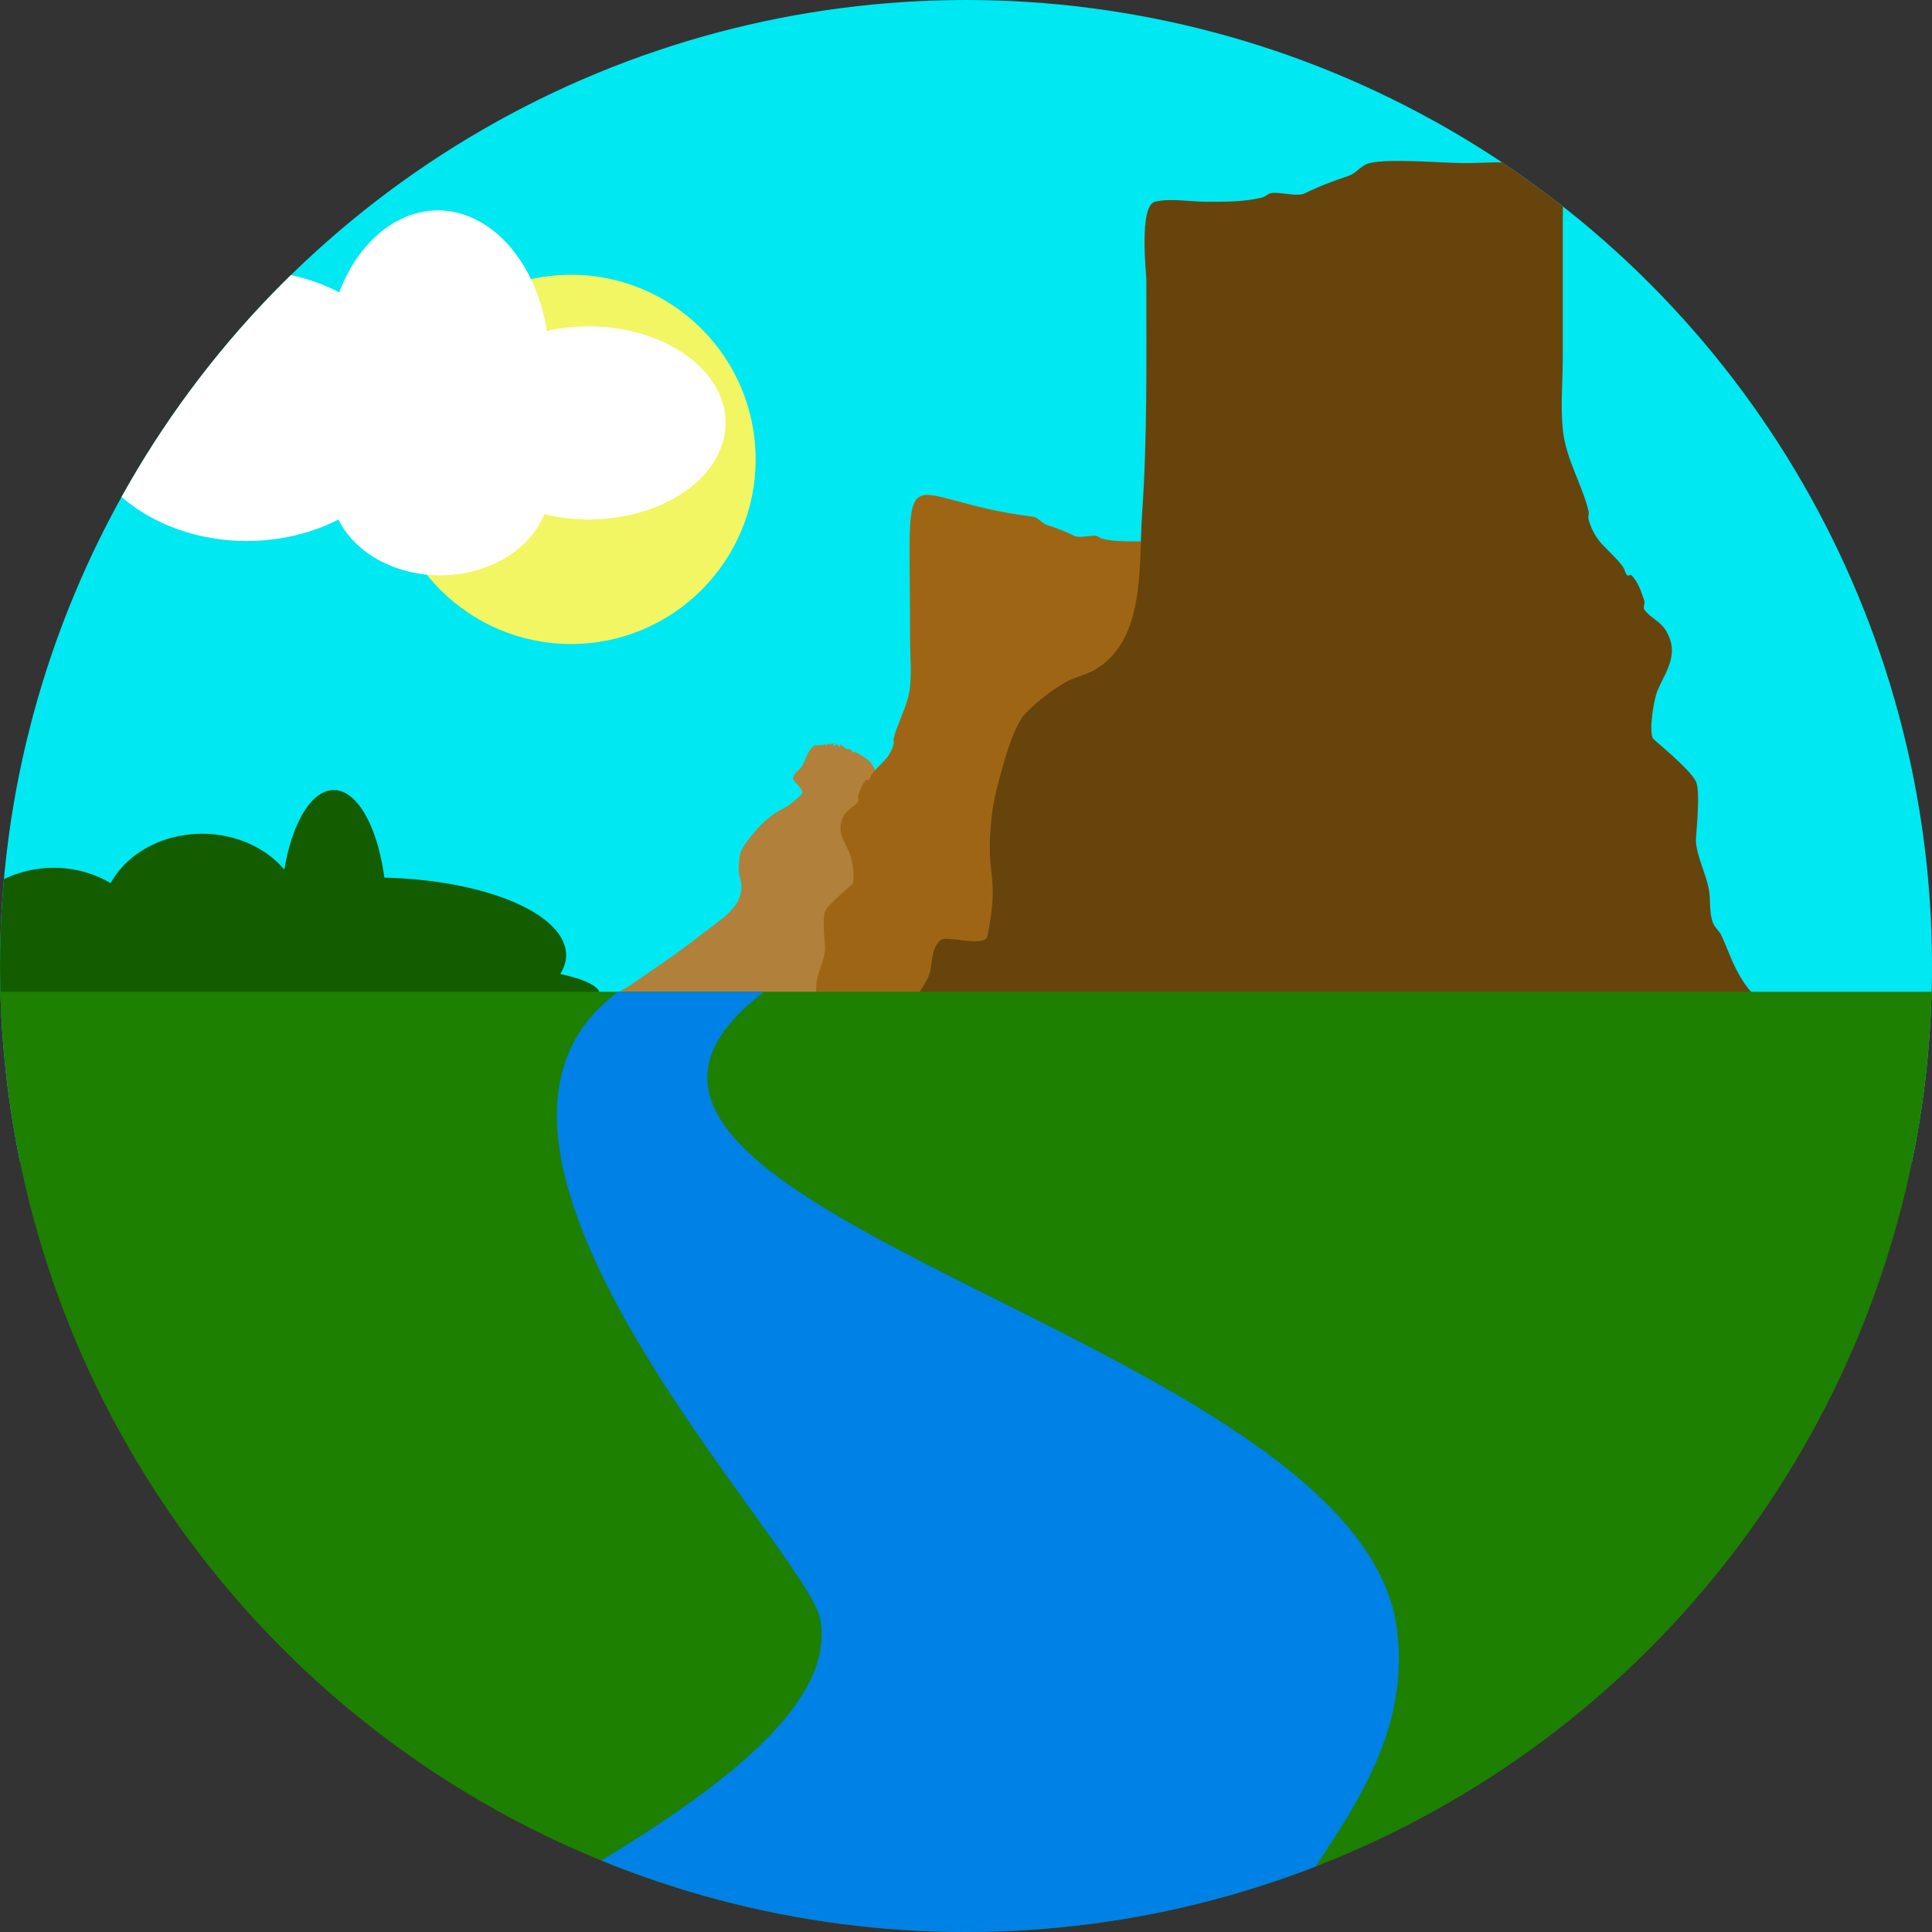 <?xml version="1.0" encoding="UTF-8" standalone="no"?>
<!-- Created with Inkscape (http://www.inkscape.org/) -->

<svg
   width="155.226mm"
   height="155.226mm"
   viewBox="0 0 155.226 155.226"
   version="1.1"
   id="svg1"
   inkscape:version="1.3 (0e150ed6c4, 2023-07-21)"
   sodipodi:docname="icon.svg"
   inkscape:export-filename="icon.png"
   inkscape:export-xdpi="100"
   inkscape:export-ydpi="100"
   xmlns:inkscape="http://www.inkscape.org/namespaces/inkscape"
   xmlns:sodipodi="http://sodipodi.sourceforge.net/DTD/sodipodi-0.dtd"
   xmlns="http://www.w3.org/2000/svg"
   xmlns:svg="http://www.w3.org/2000/svg">
  <rect x="0" y="0" width="155.226" height="155.226" fill="#333333" stroke="none"/>
  <sodipodi:namedview
     id="namedview1"
     pagecolor="#ffffff"
     bordercolor="#000000"
     borderopacity="0.25"
     inkscape:showpageshadow="2"
     inkscape:pageopacity="0.0"
     inkscape:pagecheckerboard="0"
     inkscape:deskcolor="#d1d1d1"
     inkscape:document-units="mm"
     inkscape:zoom="0.76702441"
     inkscape:cx="281.60773"
     inkscape:cy="287.47455"
     inkscape:window-width="1858"
     inkscape:window-height="1057"
     inkscape:window-x="54"
     inkscape:window-y="-8"
     inkscape:window-maximized="1"
     inkscape:current-layer="layer1" />
  <defs
     id="defs1">
    <clipPath
       clipPathUnits="userSpaceOnUse"
       id="clipPath19">
      <circle
         style="fill:#32f100;fill-opacity:0.176;stroke-width:0.896"
         id="circle19"
         cx="107.969"
         cy="103.484"
         r="77.613" />
    </clipPath>
    <clipPath
       clipPathUnits="userSpaceOnUse"
       id="clipPath20">
      <circle
         style="fill:#32f100;fill-opacity:0.176;stroke-width:0.896"
         id="circle20"
         cx="107.969"
         cy="103.484"
         r="77.613" />
    </clipPath>
    <clipPath
       clipPathUnits="userSpaceOnUse"
       id="clipPath21">
      <circle
         style="fill:#32f100;fill-opacity:0.176;stroke-width:0.896"
         id="circle21"
         cx="107.969"
         cy="103.484"
         r="77.613" />
    </clipPath>
    <clipPath
       clipPathUnits="userSpaceOnUse"
       id="clipPath22">
      <circle
         style="fill:#32f100;fill-opacity:0.176;stroke-width:0.896"
         id="circle22"
         cx="107.969"
         cy="103.484"
         r="77.613" />
    </clipPath>
    <clipPath
       clipPathUnits="userSpaceOnUse"
       id="clipPath23">
      <circle
         style="fill:#32f100;fill-opacity:0.176;stroke-width:0.896"
         id="circle23"
         cx="107.969"
         cy="103.484"
         r="77.613" />
    </clipPath>
    <clipPath
       clipPathUnits="userSpaceOnUse"
       id="clipPath24">
      <circle
         style="fill:#32f100;fill-opacity:0.176;stroke-width:0.896"
         id="circle24"
         cx="107.969"
         cy="103.484"
         r="77.613" />
    </clipPath>
    <clipPath
       clipPathUnits="userSpaceOnUse"
       id="clipPath25">
      <circle
         style="fill:#32f100;fill-opacity:0.176;stroke-width:0.896"
         id="circle25"
         cx="107.969"
         cy="103.484"
         r="77.613" />
    </clipPath>
    <clipPath
       clipPathUnits="userSpaceOnUse"
       id="clipPath26">
      <circle
         style="fill:#32f100;fill-opacity:0.176;stroke-width:0.896"
         id="circle26"
         cx="107.969"
         cy="103.484"
         r="77.613" />
    </clipPath>
    <clipPath
       clipPathUnits="userSpaceOnUse"
       id="clipPath27">
      <circle
         style="fill:#32f100;fill-opacity:0.176;stroke-width:0.896"
         id="circle27"
         cx="107.969"
         cy="103.484"
         r="77.613" />
    </clipPath>
  </defs>
  <g
     inkscape:label="Warstwa 1"
     inkscape:groupmode="layer"
     id="layer1"
     transform="translate(-30.355,-25.871)">
    <rect
       style="fill:#00e8f1;fill-opacity:1;stroke-width:0.647"
       id="rect2-6"
       width="211.453"
       height="105.554"
       x="4.012"
       y="13.735"
       clip-path="url(#clipPath27)" />
    <circle
       style="fill:#f2f662;fill-opacity:1;stroke-width:0.5"
       id="path7"
       cx="76.233"
       cy="62.78"
       r="14.833"
       clip-path="url(#clipPath26)" />
    <path
       style="fill:#b1803a;fill-opacity:1;stroke-width:0.191"
       d="m 95.787,85.765 c -0.567,0.403 -0.658,1.07 -0.962,1.619 -0.23,0.417 -0.662,0.509 -0.752,0.996 -0.045,0.242 0.98,0.991 0.711,1.267 -1.41,1.451 -1.448,0.887 -2.961,2.195 -0.443,0.383 -0.813,0.843 -1.186,1.294 -0.178,0.216 -0.739,0.926 -0.82,1.362 -0.091,0.492 -0.125,0.999 -0.088,1.497 0.025,0.333 0.172,0.649 0.197,0.982 0.135,1.808 -1.875,2.917 -3.083,3.876 -1.894,1.504 -3.896,2.838 -5.888,4.208 -0.111,0.076 -1.981,1.079 -1.802,1.558 0.17,0.454 0.619,0.901 0.894,1.301 0.325,0.473 0.661,0.949 0.861,1.484 0.034,0.092 0.002,0.201 0.041,0.291 0.109,0.255 0.557,0.588 0.596,0.867 0.063,0.449 0.176,0.912 0.312,1.382 0.079,0.274 -0.052,0.499 0.048,0.766 3.119,5.979 0.295,6.981 8.232,1.524 0.6,-0.413 1.205,-0.916 1.843,-1.267 0.793,-0.436 1.687,-0.46 2.507,-0.766 0.082,-0.031 0.134,-0.121 0.217,-0.149 0.74,-0.249 1.083,0.018 1.789,0.047 0.098,0.004 0.195,-0.059 0.291,-0.041 0.043,0.008 0.031,0.1 0.074,0.108 0.289,0.054 0.591,-0.041 0.874,-0.122 0.084,-0.024 0.129,-0.153 0.217,-0.149 0.422,0.017 0.626,0.296 1.206,0.129 0.603,-0.174 0.783,-0.778 1.077,-1.22 0.152,-0.227 0.827,-0.888 1.118,-0.928 0.054,-0.007 1.388,0.4 1.829,0.339 0.346,-0.048 1.415,-0.985 1.518,-1.043 0.43,-0.246 0.966,-0.302 1.416,-0.495 0.322,-0.138 0.6,-0.41 0.942,-0.488 0.154,-0.035 0.319,0.022 0.474,-0.007 0.629,-0.117 1.105,-0.27 1.748,-0.244 0.293,0.012 0.577,0.117 0.806,0.244 0.038,0.021 0.031,0.1 0.074,0.108 0.122,0.023 0.312,-0.321 0.434,-0.298 0.043,0.008 0.031,0.114 0.074,0.108 0.087,-0.012 0.133,-0.125 0.217,-0.149 0.258,-0.074 1.026,-0.033 1.199,-0.346 0.137,-0.248 -0.308,-1.297 -0.386,-1.491 -0.296,-0.733 -0.409,-1.479 -0.725,-2.216 -0.447,-1.044 -0.338,-0.541 -0.678,-1.45 -0.809,-2.167 -2.26,-3.981 -3.225,-6.084 -0.442,-0.963 -0.734,-2.042 -1.247,-2.974 -0.467,-0.849 -1.172,-1.858 -1.789,-2.602 -0.634,-0.763 -1.285,-1.248 -2.141,-1.721 -0.103,-0.057 -0.121,-0.268 -0.224,-0.325 -0.038,-0.021 -0.07,0.096 -0.108,0.075 -0.103,-0.057 -0.121,-0.268 -0.224,-0.325 -0.054,-0.03 -0.136,0.007 -0.183,-0.034 -0.436,-0.385 -0.58,-1.168 -1.043,-1.518 -0.281,-0.212 -0.775,-0.546 -1.104,-0.677 -0.041,-0.016 -0.065,0.083 -0.108,0.075 -0.086,-0.016 -0.072,-0.174 -0.149,-0.217 -0.188,-0.104 -0.293,-0.054 -0.366,-0.068 -0.077,-0.014 -0.254,-0.208 -0.332,-0.251 -0.536,-0.296 0.087,0.111 -0.291,0.041 -0.043,-0.008 -0.036,-0.087 -0.074,-0.108 -0.536,-0.296 0.087,0.111 -0.291,0.041 -0.379,-0.07 0.349,-0.227 -0.257,-0.142 -0.043,0.006 -0.065,0.083 -0.108,0.075 -0.043,-0.008 -0.031,-0.1 -0.074,-0.108 -0.086,-0.016 -0.131,0.165 -0.217,0.149 -0.043,-0.008 -0.031,-0.1 -0.074,-0.108 -0.043,-0.008 -0.065,0.068 -0.108,0.075 -0.253,0.035 -0.51,0.032 -0.766,0.047 z"
       id="path3-4-2"
       sodipodi:nodetypes="csssssssssssssssssssscsssscsssscscssssssssssssssssssssssssssssssssssc"
       clip-path="url(#clipPath25)" />
    <path
       style="fill:#9e6614;fill-opacity:1;stroke-width:0.319"
       d="m 137.373,112.072 c -0.019,-1.164 -0.851,-1.922 -1.321,-2.862 -0.356,-0.713 -0.074,-1.395 -0.66,-1.981 -0.291,-0.291 -2.295,0.412 -2.421,-0.22 -0.664,-3.319 0.149,-2.837 -0.22,-6.163 -0.108,-0.973 -0.391,-1.92 -0.66,-2.862 -0.129,-0.45 -0.576,-1.897 -1.101,-2.421 -0.592,-0.592 -1.258,-1.119 -1.981,-1.541 -0.483,-0.282 -1.058,-0.379 -1.541,-0.66 -2.621,-1.529 -2.244,-5.351 -2.421,-7.924 -0.278,-4.037 -0.22,-8.062 -0.22,-12.106 0,-0.225 0.391,-3.754 -0.44,-3.962 -0.787,-0.197 -1.829,0 -2.641,0 -0.96,0 -1.936,0.011 -2.862,-0.22 -0.159,-0.04 -0.279,-0.188 -0.44,-0.22 -0.455,-0.091 -1.34,0.211 -1.761,0 -0.679,-0.34 -1.424,-0.621 -2.201,-0.88 -0.452,-0.151 -0.638,-0.545 -1.101,-0.66 -11.2,-1.367 -9.905,-6.211 -9.905,9.905 0,1.219 0.121,2.53 0,3.742 -0.151,1.507 -0.965,2.761 -1.321,4.182 -0.036,0.142 0.04,0.299 0,0.44 -0.359,1.256 -1.052,1.475 -1.761,2.421 -0.098,0.131 -0.104,0.324 -0.22,0.44 -0.052,0.052 -0.168,-0.052 -0.22,0 -0.348,0.348 -0.505,0.854 -0.66,1.321 -0.046,0.139 0.088,0.323 0,0.44 -0.424,0.565 -1.002,0.583 -1.321,1.541 -0.332,0.996 0.331,1.818 0.66,2.641 0.17,0.424 0.44,1.982 0.22,2.421 -0.041,0.081 -1.867,1.534 -2.201,2.201 -0.261,0.522 0.016,2.885 0,3.082 -0.069,0.826 -0.5,1.618 -0.66,2.421 -0.115,0.575 -0.003,1.216 -0.22,1.761 -0.098,0.246 -0.333,0.419 -0.44,0.66 -0.435,0.978 -0.675,1.781 -1.321,2.641 -0.295,0.393 -0.709,0.685 -1.101,0.88 -0.066,0.033 -0.168,-0.052 -0.22,0 -0.147,0.147 0.147,0.734 0,0.88 -0.052,0.052 -0.187,-0.066 -0.22,0 -0.066,0.131 0.046,0.301 0,0.44 -0.142,0.427 -0.928,1.446 -0.66,1.981 0.212,0.425 2.081,0.805 2.421,0.88 1.29,0.287 2.428,0.838 3.742,1.101 1.864,0.373 1.066,0.046 2.641,0.44 3.755,0.939 7.631,0.657 11.446,1.321 1.746,0.304 3.512,0.924 5.283,1.101 1.612,0.161 3.673,0.146 5.283,0 1.653,-0.15 2.938,-0.589 4.402,-1.321 0.176,-0.088 0.484,0.088 0.66,0 0.066,-0.033 -0.066,-0.187 0,-0.22 0.176,-0.088 0.484,0.088 0.66,0 0.093,-0.046 0.119,-0.195 0.22,-0.22 0.945,-0.236 2.16,0.307 3.082,0 0.559,-0.186 1.488,-0.552 1.981,-0.88 0.061,-0.041 -0.052,-0.168 0,-0.22 0.104,-0.104 0.309,0.066 0.44,0 0.321,-0.161 0.352,-0.352 0.44,-0.44 0.092,-0.092 0.527,-0.153 0.66,-0.22 0.916,-0.458 -0.235,0.015 0.22,-0.44 0.052,-0.052 0.154,0.033 0.22,0 0.916,-0.458 -0.235,0.015 0.22,-0.44 0.455,-0.455 -0.018,0.696 0.44,-0.22 0.033,-0.066 -0.052,-0.168 0,-0.22 0.052,-0.052 0.168,0.052 0.22,0 0.104,-0.104 -0.104,-0.336 0,-0.44 0.052,-0.052 0.168,0.052 0.22,0 0.052,-0.052 -0.033,-0.154 0,-0.22 0.191,-0.383 0.44,-0.734 0.66,-1.101 z"
       id="path3-4"
       sodipodi:nodetypes="csssssssssssssssssssscsssscsssscscssssssssssssssssssssssssssssssssssc"
       clip-path="url(#clipPath24)" />
    <path
       style="fill:#68440d;fill-opacity:1;stroke-width:0.5"
       d="m 102.794,109.003 c 0.029,-1.823 1.333,-3.011 2.07,-4.484 0.558,-1.117 0.116,-2.186 1.035,-3.105 0.456,-0.456 3.596,0.646 3.794,-0.345 1.04,-5.202 -0.234,-4.446 0.345,-9.659 0.169,-1.525 0.613,-3.009 1.035,-4.484 0.202,-0.706 0.903,-2.973 1.725,-3.794 0.927,-0.927 1.972,-1.754 3.105,-2.415 0.756,-0.441 1.658,-0.594 2.415,-1.035 4.107,-2.396 3.516,-8.385 3.794,-12.418 0.436,-6.326 0.345,-12.634 0.345,-18.972 0,-0.352 -0.613,-5.883 0.69,-6.209 1.233,-0.308 2.866,0 4.139,0 1.504,0 3.033,0.018 4.484,-0.345 0.249,-0.062 0.438,-0.295 0.69,-0.345 0.713,-0.143 2.099,0.33 2.76,0 1.064,-0.532 2.231,-0.974 3.449,-1.38 0.708,-0.236 1,-0.854 1.725,-1.035 1.601,-0.4 5.969,0 7.589,0 1.38,0 2.766,-0.137 4.139,0 0.114,0.011 -0.081,0.264 0,0.345 0.335,0.335 0.345,-0.906 0.345,-1.38 0,-1.995 0.187,-2.788 1.035,-4.484 0.092,-0.184 -0.207,-0.621 0.345,-0.345 0.351,0.176 0.55,0.755 0.69,1.035 1.878,3.756 1.38,5.155 1.38,9.314 0,3.679 0,7.359 0,11.038 0,1.91 -0.19,3.965 0,5.864 0.236,2.362 1.513,4.327 2.07,6.554 0.056,0.223 -0.063,0.469 0,0.69 0.562,1.968 1.648,2.312 2.76,3.794 0.154,0.206 0.163,0.508 0.345,0.69 0.081,0.081 0.264,-0.081 0.345,0 0.545,0.545 0.791,1.338 1.035,2.07 0.073,0.218 -0.138,0.506 0,0.69 0.664,0.886 1.569,0.914 2.07,2.415 0.52,1.561 -0.518,2.848 -1.035,4.139 -0.266,0.665 -0.689,3.106 -0.345,3.794 0.064,0.127 2.927,2.404 3.449,3.449 0.409,0.819 -0.026,4.522 0,4.829 0.108,1.294 0.783,2.536 1.035,3.794 0.18,0.9 0.004,1.906 0.345,2.76 0.154,0.385 0.522,0.656 0.69,1.035 0.681,1.532 1.058,2.79 2.07,4.139 0.462,0.616 1.111,1.073 1.725,1.38 0.103,0.051 0.264,-0.081 0.345,0 0.23,0.23 -0.23,1.15 0,1.38 0.081,0.081 0.294,-0.103 0.345,0 0.103,0.206 -0.073,0.472 0,0.69 0.223,0.669 1.454,2.266 1.035,3.105 -0.333,0.665 -3.261,1.261 -3.794,1.38 -2.022,0.449 -3.805,1.313 -5.864,1.725 -2.921,0.584 -1.671,0.073 -4.139,0.69 -5.885,1.471 -11.959,1.03 -17.937,2.07 -2.737,0.476 -5.504,1.447 -8.279,1.725 -2.527,0.253 -5.756,0.229 -8.279,0 -2.591,-0.235 -4.605,-0.922 -6.899,-2.07 -0.276,-0.138 -0.759,0.138 -1.035,0 -0.103,-0.051 0.103,-0.294 0,-0.345 -0.276,-0.138 -0.759,0.138 -1.035,0 -0.145,-0.073 -0.187,-0.306 -0.345,-0.345 -1.481,-0.37 -3.384,0.482 -4.829,0 -0.876,-0.292 -2.331,-0.864 -3.105,-1.38 -0.096,-0.064 0.081,-0.264 0,-0.345 -0.163,-0.163 -0.484,0.103 -0.69,0 -0.503,-0.252 -0.552,-0.552 -0.69,-0.69 -0.145,-0.145 -0.826,-0.24 -1.035,-0.345 -1.436,-0.718 0.369,0.024 -0.345,-0.69 -0.081,-0.081 -0.242,0.051 -0.345,0 -1.436,-0.718 0.369,0.024 -0.345,-0.69 -0.714,-0.714 0.028,1.091 -0.69,-0.345 -0.051,-0.103 0.081,-0.264 0,-0.345 -0.081,-0.081 -0.264,0.081 -0.345,0 -0.163,-0.163 0.163,-0.527 0,-0.69 -0.081,-0.081 -0.264,0.081 -0.345,0 -0.081,-0.081 0.051,-0.242 0,-0.345 -0.3,-0.6 -0.69,-1.15 -1.035,-1.725 z"
       id="path3"
       clip-path="url(#clipPath23)" />
    <path
       id="path14"
       style="fill:#135d00;fill-opacity:1;stroke-width:0.608"
       d="m 57.166,89.345 a 4.274,10.153 0 0 0 -3.967,6.398 8.099,6.834 0 0 0 -6.606,-2.884 8.099,6.834 0 0 0 -7.35,3.971 7.874,6.639 0 0 0 -4.573,-1.237 7.874,6.639 0 0 0 -7.873,6.639 7.874,6.639 0 0 0 7.873,6.639 7.874,6.639 0 0 0 3.675,-0.786 8.999,3.905 0 0 0 7.799,1.957 8.999,3.905 0 0 0 7.536,-1.785 15.523,6.248 0 0 0 1.519,0.25 4.274,10.153 0 0 0 1.969,1.144 4.274,10.153 0 0 0 1.666,-0.82 15.523,6.248 0 0 0 1.484,0.039 15.523,6.248 0 0 0 7.528,-0.791 11.473,2.343 0 0 0 10.694,-2.334 11.473,2.343 0 0 0 -3.174,-1.618 15.523,6.248 0 0 0 0.475,-1.506 15.523,6.248 0 0 0 -14.604,-6.236 4.274,10.153 0 0 0 -4.068,-7.041 z"
       clip-path="url(#clipPath22)" />
    <rect
       style="fill:#1d8000;fill-opacity:1;stroke-width:0.563"
       id="rect2"
       width="211.453"
       height="80.028"
       x="3.794"
       y="105.554"
       clip-path="url(#clipPath21)" />
    <path
       id="rect1"
       style="fill:#0081e5;fill-opacity:1;stroke-width:0.435"
       d="m 80.028,105.554 h 11.733 c -22.976,17.417 47.91,27.509 50.843,51.283 1.44,11.672 -8.262,19.166 -12.214,28.745 H 60.449 C 78.977,175.483 98.062,165.511 96.25,155.94 95.189,150.334 63.082,117.947 80.028,105.554 Z"
       sodipodi:nodetypes="ccsccsc"
       clip-path="url(#clipPath20)" />
    <path
       id="path4"
       style="fill:#ffffff;fill-opacity:1;stroke-width:0.5"
       d="m 65.54,42.773 a 8.969,12.246 0 0 0 -7.933,6.582 13.625,10.866 0 0 0 -7.417,-1.752 13.625,10.866 0 0 0 -13.626,10.866 13.625,10.866 0 0 0 13.626,10.866 13.625,10.866 0 0 0 7.36,-1.722 8.796,7.071 0 0 0 8.162,4.482 8.796,7.071 0 0 0 8.372,-4.909 11.038,7.761 0 0 0 3.528,0.425 11.038,7.761 0 0 0 11.039,-7.761 11.038,7.761 0 0 0 -11.039,-7.761 11.038,7.761 0 0 0 -3.321,0.375 8.969,12.246 0 0 0 -8.752,-9.689 z"
       clip-path="url(#clipPath19)" />
  </g>
</svg>
